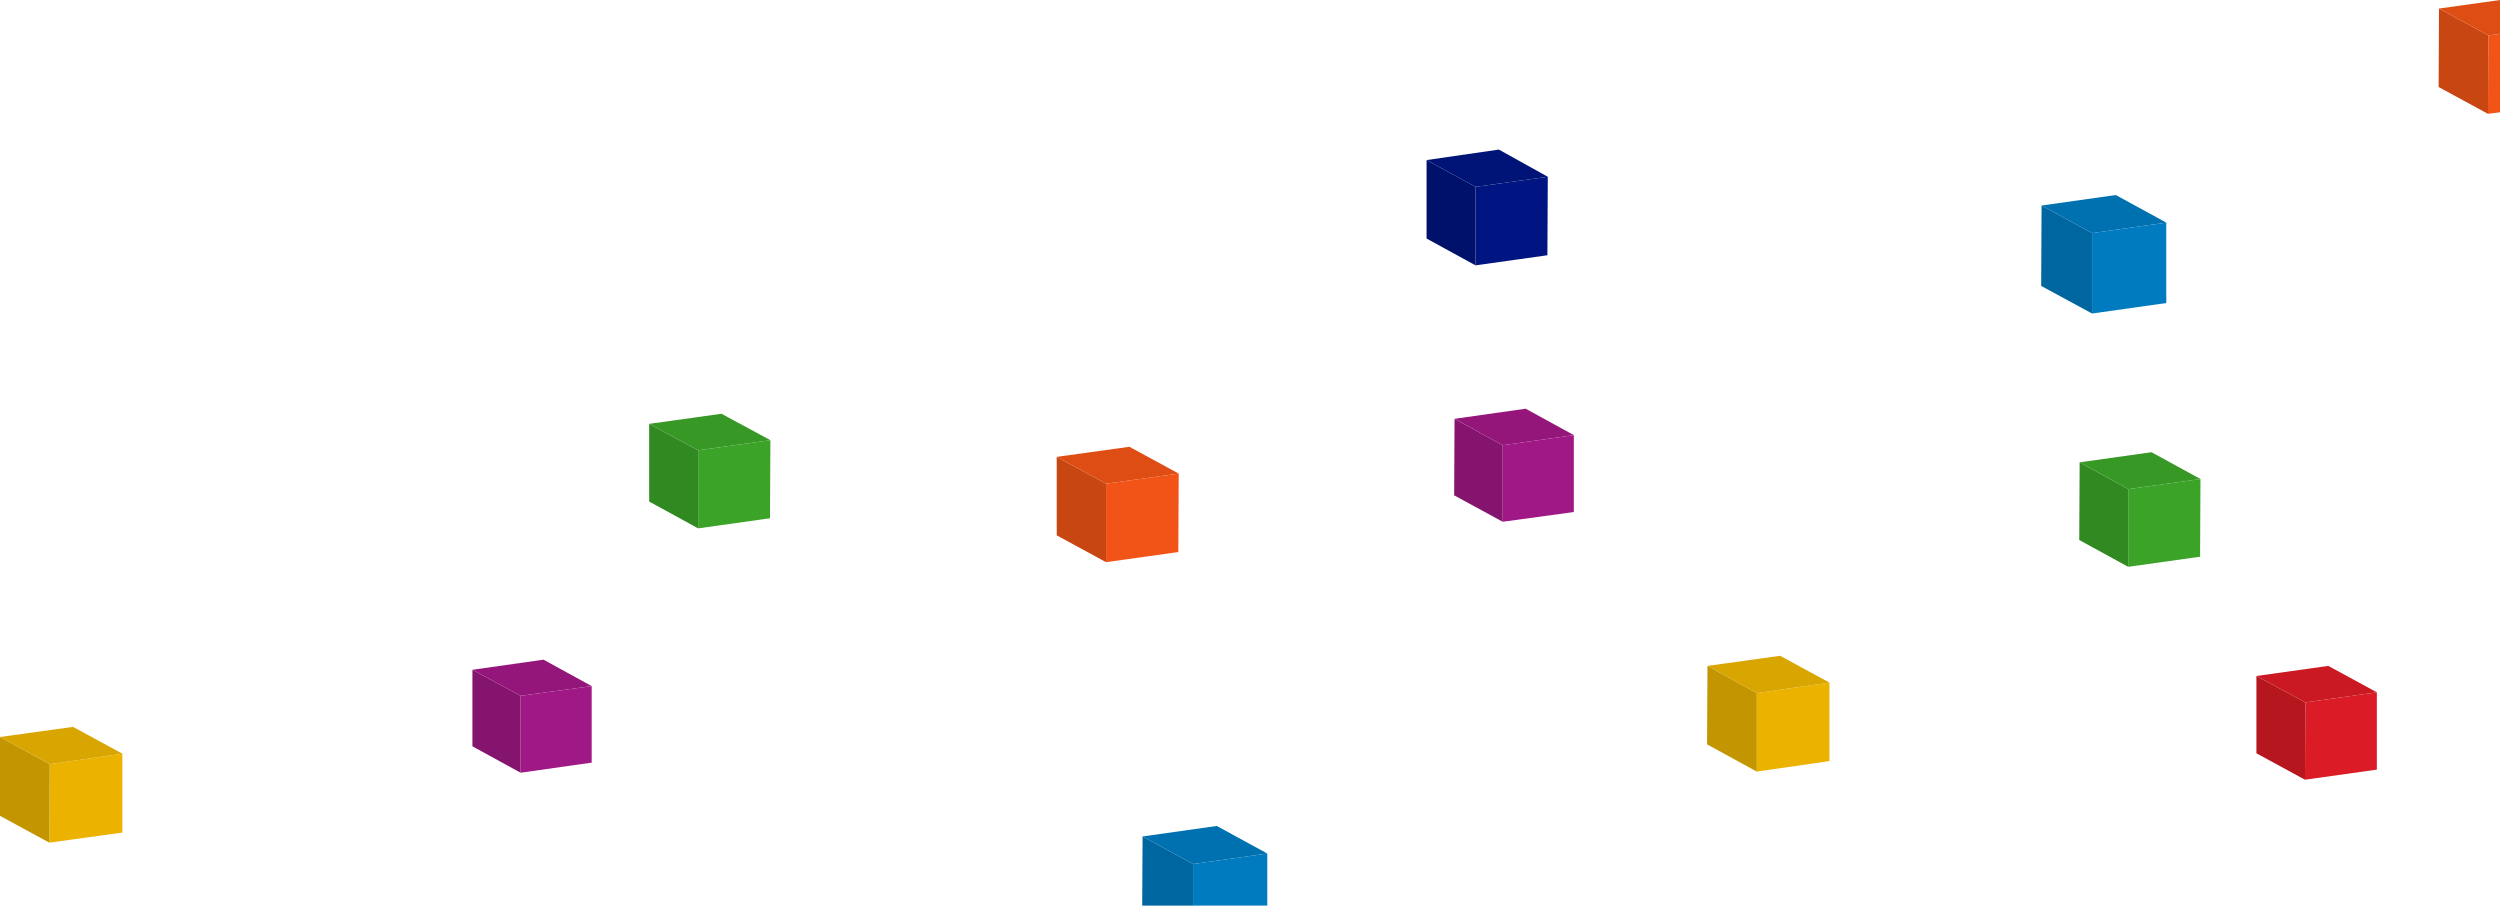 <?xml version="1.0" encoding="utf-8"?>
<!-- Generator: Adobe Illustrator 24.1.2, SVG Export Plug-In . SVG Version: 6.00 Build 0)  -->
<svg version="1.1" id="Слой_1" xmlns="http://www.w3.org/2000/svg" xmlns:xlink="http://www.w3.org/1999/xlink" x="0px" y="0px"
	 viewBox="0 0 643.5 233.1" style="enable-background:new 0 0 643.5 233.1;" xml:space="preserve">
<style type="text/css">
	.st0{fill:#3BA428;}
	.st1{fill:#318921;}
	.st2{fill:#379825;}
	.st3{fill:#A01885;}
	.st4{fill:#85146F;}
	.st5{fill:#94167B;}
	.st6{fill:#EBB300;}
	.st7{fill:#C39500;}
	.st8{fill:#D9A500;}
	.st9{fill:#007BBF;}
	.st10{fill:#00669F;}
	.st11{fill:#0071B0;}
	.st12{fill:#DB1B25;}
	.st13{fill:#B6171F;}
	.st14{fill:#CA1922;}
	.st15{fill:#001581;}
	.st16{fill:#00116C;}
	.st17{fill:#001377;}
	.st18{fill:#F15416;}
	.st19{fill:#C84612;}
	.st20{fill:#DE4E14;}
</style>
<g>
	<g>
		<polygon class="st0" points="198.3,113.3 198.2,133.4 179.7,136 179.7,115.9 		"/>
		<polygon class="st1" points="179.7,136 167.1,129.1 167.1,109.1 179.7,115.9 		"/>
		<polygon class="st2" points="179.7,115.9 167.1,109.1 185.7,106.5 198.3,113.3 		"/>
	</g>
	<g>
		<polygon class="st0" points="566.4,123.3 566.3,143.3 547.8,145.9 547.8,125.9 		"/>
		<polygon class="st1" points="547.8,145.9 535.2,139 535.3,119 547.8,125.9 		"/>
		<polygon class="st2" points="547.8,125.9 535.3,119 553.8,116.4 566.4,123.3 		"/>
	</g>
	<g>
		<polygon class="st3" points="152.3,176.6 152.3,196.3 134,198.9 134,179.1 		"/>
		<polygon class="st4" points="134,198.9 121.6,192.1 121.6,172.4 134,179.1 		"/>
		<polygon class="st5" points="134,179.1 121.6,172.4 139.9,169.8 152.3,176.6 		"/>
	</g>
	<g>
		<polygon class="st3" points="405.1,112 405.1,131.8 386.8,134.3 386.8,114.6 		"/>
		<polygon class="st4" points="386.8,134.3 374.3,127.5 374.4,107.8 386.8,114.6 		"/>
		<polygon class="st5" points="386.8,114.6 374.4,107.8 392.7,105.2 405.1,112 		"/>
	</g>
	<g>
		<polygon class="st6" points="31.5,194 31.5,214.3 12.7,216.9 12.8,196.7 		"/>
		<polygon class="st7" points="12.7,216.9 0,210 0,189.7 12.8,196.7 		"/>
		<polygon class="st8" points="12.8,196.7 0,189.7 18.8,187.1 31.5,194 		"/>
	</g>
	<g>
		<polygon class="st6" points="470.9,175.7 470.9,195.9 452.2,198.6 452.2,178.4 		"/>
		<polygon class="st7" points="452.2,198.6 439.4,191.6 439.5,171.4 452.2,178.4 		"/>
		<polygon class="st8" points="452.2,178.4 439.5,171.4 458.2,168.8 470.9,175.7 		"/>
	</g>
	<g>
		<polygon class="st9" points="326.2,219.7 326.2,233.1 307.1,233.1 307.1,222.4 		"/>
		<polygon class="st10" points="307.1,222.4 307.1,233.1 294,233.1 294.1,215.3 		"/>
		<polygon class="st11" points="307.1,222.4 294.1,215.3 313.2,212.6 326.2,219.7 		"/>
	</g>
	<g>
		<polygon class="st9" points="557.6,57.3 557.6,78 538.5,80.7 538.5,60 		"/>
		<polygon class="st10" points="538.5,80.7 525.4,73.6 525.5,52.9 538.5,60 		"/>
		<polygon class="st11" points="538.5,60 525.5,52.9 544.6,50.2 557.6,57.3 		"/>
	</g>
	<g>
		<polygon class="st12" points="611.8,178.2 611.8,198.1 593.3,200.7 593.4,180.8 		"/>
		<polygon class="st13" points="593.3,200.7 580.8,193.9 580.8,174 593.4,180.8 		"/>
		<polygon class="st14" points="593.4,180.8 580.8,174 599.3,171.4 611.8,178.2 		"/>
	</g>
	<g>
		<polygon class="st15" points="398.4,45.5 398.3,65.7 379.8,68.3 379.8,48.1 		"/>
		<polygon class="st16" points="379.8,68.3 367.2,61.4 367.2,41.2 379.8,48.1 		"/>
		<polygon class="st17" points="379.8,48.1 367.2,41.2 385.8,38.5 398.4,45.5 		"/>
	</g>
	<g>
		<polygon class="st18" points="303.4,121.9 303.3,142.1 284.7,144.7 284.7,124.5 		"/>
		<polygon class="st19" points="284.7,144.7 272,137.8 272,117.6 284.7,124.5 		"/>
		<polygon class="st20" points="284.7,124.5 272,117.6 290.7,115 303.4,121.9 		"/>
	</g>
	<g>
		<polygon class="st18" points="643.5,8.7 643.5,28.9 640.4,29.3 640.5,9.1 		"/>
		<polygon class="st19" points="640.4,29.3 627.7,22.4 627.8,2.2 640.5,9.1 		"/>
		<polygon class="st20" points="643.5,0 643.5,8.7 640.5,9.1 627.8,2.2 		"/>
	</g>
</g>
</svg>
